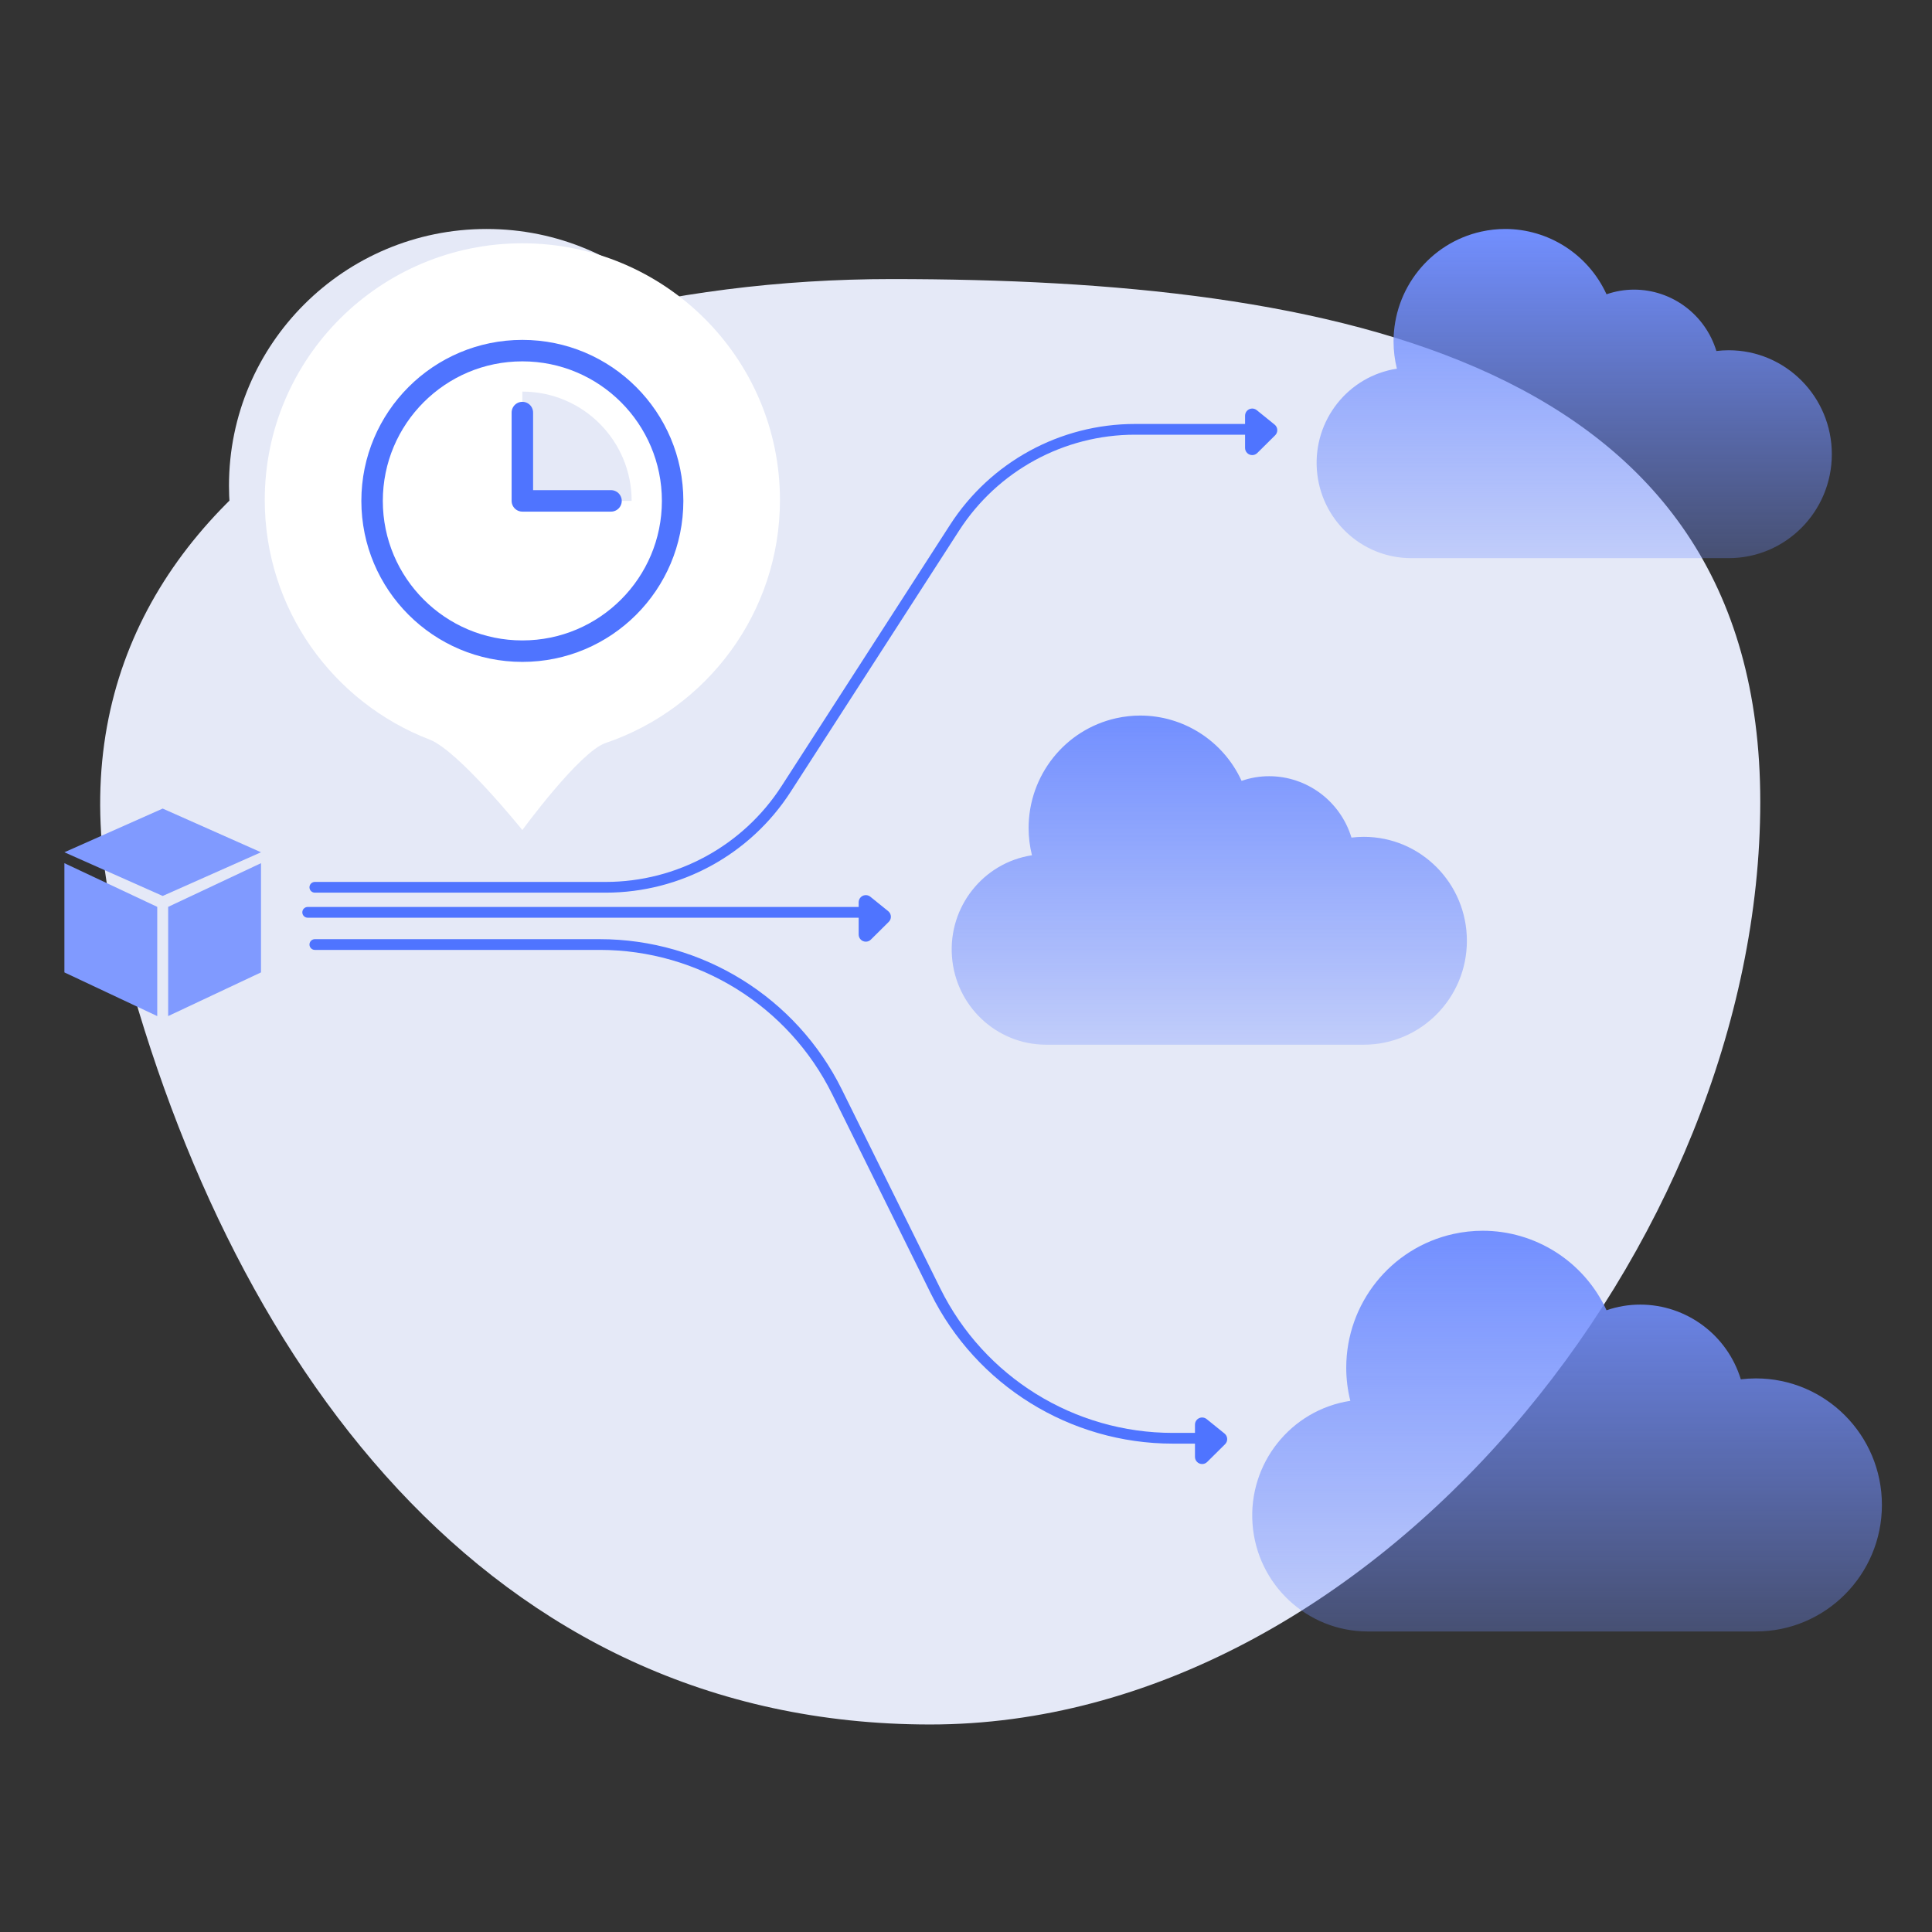 <?xml version="1.0" encoding="UTF-8"?>
<svg width="270px" height="270px" viewBox="0 0 270 270" version="1.1" xmlns="http://www.w3.org/2000/svg" xmlns:xlink="http://www.w3.org/1999/xlink">
    <rect x="0" y="0" width="270" height="270" fill="#333333" stroke="none"/>
    <title>picto-faster-deployments</title>
    <defs>
        <linearGradient x1="50%" y1="0%" x2="50%" y2="100%" id="linearGradient-1">
            <stop stop-color="#728FFF" offset="0%"></stop>
            <stop stop-color="#728FFF" stop-opacity="0.313" offset="100%"></stop>
        </linearGradient>
        <linearGradient x1="50%" y1="0%" x2="50%" y2="100%" id="linearGradient-2">
            <stop stop-color="#728FFF" offset="0%"></stop>
            <stop stop-color="#728FFF" stop-opacity="0.313" offset="100%"></stop>
        </linearGradient>
    </defs>
    <g id="Page-1" stroke="none" stroke-width="1" fill="none" fill-rule="evenodd">
        <g id="illustrations-copy" transform="translate(-270, -152)">
            <g id="picto-faster-deployments" transform="translate(270, 152)">
                <rect id="Rectangle" x="0" y="0" width="270" height="270"></rect>
                <path d="M130,241 C68.227,241 31.29,190.282 16.284,130.026 C1.278,69.77 62.813,39 124.586,39 C186.358,39 246,50.201 246,112.052 C246,173.902 191.773,241 130,241 Z" id="Fill-1" fill="#E5E9F7"></path>
                <line x1="43" y1="127.5" x2="121" y2="127.5" id="Path-5" stroke="#4F74FF" stroke-width="1.5" stroke-linecap="round" stroke-linejoin="round"></line>
                <path d="M44,124 L84.646,124 C94.839,124 104.334,118.825 109.858,110.259 L133.409,73.741 C138.933,65.175 148.428,60 158.621,60 L174,60 L174,60" id="Path-23" stroke="#4F74FF" stroke-width="1.5" stroke-linecap="round" stroke-linejoin="round"></path>
                <path d="M44,201 L83.815,201 C97.885,201 110.737,193.02 116.977,180.409 L130.742,152.591 C136.982,139.98 149.835,132 163.905,132 L169,132 L169,132" id="Path-23-Copy" stroke="#4F74FF" stroke-width="1.5" stroke-linecap="round" stroke-linejoin="round" transform="translate(106.5, 166.5) scale(1, -1) translate(-106.5, -166.5) "></path>
                <path d="M68,114 C68,114 75.977,103.08 79.623,101.841 C93.802,97.024 104,83.637 104,67.876 C104,48.062 87.882,32 68,32 C48.118,32 32,48.062 32,67.876 C32,83.139 41.564,96.177 55.046,101.36 C59.066,102.905 68,114 68,114 Z" id="Oval-Copy" fill="#E5E9F7"></path>
                <path d="M73,116 C73,116 80.977,105.08 84.623,103.841 C98.802,99.024 109,85.637 109,69.876 C109,50.062 92.882,34 73,34 C53.118,34 37,50.062 37,69.876 C37,85.139 46.564,98.177 60.046,103.36 C64.066,104.905 73,116 73,116 Z" id="Oval" fill="#FFFFFF"></path>
                <g id="Group-3" transform="translate(52, 49)">
                    <path d="M36.273,21 C36.273,12.565 29.435,5.727 21,5.727 L21,21 L36.273,21 Z" id="Path" fill="#E5E9F7"></path>
                    <circle id="Oval" stroke="#4F74FF" stroke-width="3" cx="21" cy="21" r="21"></circle>
                    <polyline id="Path-24" stroke="#4F74FF" stroke-width="3" stroke-linecap="round" stroke-linejoin="round" points="21 8.655 21 21 33.39 21"></polyline>
                </g>
                <g id="Group-45" transform="translate(9, 113)" fill="#809AFF">
                    <polygon id="Fill-18" points="12.974 29 7.81597009e-14 22.895 7.81597009e-14 7.63 12.974 13.736"></polygon>
                    <polygon id="Fill-20" points="27.474 22.894 14.5 28.999 14.5 13.736 27.474 7.631"></polygon>
                    <polygon id="Fill-22" points="0 6.105 13.737 12.21 27.474 6.105 13.737 2.13162821e-14"></polygon>
                </g>
                <path d="M206.995,32.37 C199.838,33.96 194.745,40.354 194.75,47.738 L194.75,47.738 C194.751,49.016 194.909,50.286 195.218,51.523 L195.218,51.523 C188.4,52.572 183.529,58.731 184.036,65.663 L184.036,65.663 C184.542,72.595 190.256,77.969 197.152,78 L197.152,78 L241.588,78 C249.548,78 256,71.497 256,63.474 L256,63.474 C256,55.452 249.548,48.949 241.588,48.949 L241.588,48.949 C241.013,48.95 240.439,48.985 239.868,49.054 L239.868,49.054 C238.316,43.964 233.659,40.487 228.377,40.476 L228.377,40.476 C227.063,40.474 225.758,40.696 224.515,41.127 L224.515,41.127 C221.922,35.477 216.334,32 210.358,32 L210.358,32 C209.245,32 208.119,32.121 206.995,32.37" id="Fill-3" fill="url(#linearGradient-1)"></path>
                <path d="M155.994,100.371 C148.838,101.961 143.745,108.354 143.749,115.738 L143.749,115.738 C143.751,117.015 143.908,118.286 144.218,119.524 L144.218,119.524 C137.4,120.573 132.529,126.731 133.036,133.663 L133.036,133.663 C133.541,140.596 139.255,145.97 146.151,146 L146.151,146 L190.588,146 C198.548,146 205,139.497 205,131.475 L205,131.475 C205,123.453 198.548,116.949 190.588,116.949 L190.588,116.949 C190.013,116.95 189.438,116.985 188.868,117.055 L188.868,117.055 C187.316,111.965 182.658,108.487 177.377,108.477 L177.377,108.477 C176.062,108.475 174.757,108.695 173.514,109.127 L173.514,109.127 C170.921,103.477 165.334,100.001 159.358,100 L159.358,100 C158.244,100 157.118,100.121 155.994,100.371" id="Fill-6" fill="url(#linearGradient-1)"></path>
                <path d="M203.105,172.451 C194.358,174.387 188.132,182.171 188.139,191.16 L188.139,191.16 C188.139,192.714 188.333,194.263 188.711,195.767 L188.711,195.767 C180.378,197.044 174.425,204.541 175.044,212.98 L175.044,212.98 C175.662,221.421 182.645,227.962 191.074,228 L191.074,228 L245.385,228 C255.113,228 263,220.083 263,210.316 L263,210.316 C263,200.551 255.113,192.634 245.385,192.634 L245.385,192.634 C244.683,192.635 243.98,192.677 243.282,192.762 L243.282,192.762 C241.386,186.566 235.693,182.333 229.238,182.32 L229.238,182.32 C227.631,182.318 226.036,182.586 224.518,183.11 L224.518,183.11 C221.349,176.232 214.519,172.001 207.217,172 L207.217,172 C205.855,172 204.478,172.147 203.105,172.451" id="Fill-9" fill="url(#linearGradient-2)"></path>
                <path d="M174,58.095 L174,62.601 C174,63.153 174.448,63.601 175,63.601 C175.264,63.601 175.517,63.497 175.704,63.311 L178.207,60.83 C178.599,60.441 178.602,59.808 178.213,59.415 C178.188,59.389 178.161,59.365 178.132,59.342 L175.629,57.317 C175.199,56.97 174.57,57.037 174.222,57.466 C174.079,57.644 174,57.866 174,58.095 Z" id="-g-Path-24" fill="#4F74FF"></path>
                <path d="M120,126.095 L120,130.601 C120,131.153 120.448,131.601 121,131.601 C121.264,131.601 121.517,131.497 121.704,131.311 L124.207,128.83 C124.599,128.441 124.602,127.808 124.213,127.415 C124.188,127.389 124.161,127.365 124.132,127.342 L121.629,125.317 C121.199,124.97 120.57,125.037 120.222,125.466 C120.079,125.644 120,125.866 120,126.095 Z" id="-g-Path-24-Copy" fill="#4F74FF"></path>
                <path d="M167,199.095 L167,203.601 C167,204.153 167.448,204.601 168,204.601 C168.264,204.601 168.517,204.497 168.704,204.311 L171.207,201.83 C171.599,201.441 171.602,200.808 171.213,200.415 C171.188,200.389 171.161,200.365 171.132,200.342 L168.629,198.317 C168.199,197.97 167.57,198.037 167.222,198.466 C167.079,198.644 167,198.866 167,199.095 Z" id="-g-Path-24-Copy-2" fill="#4F74FF"></path>
            </g>
        </g>
    </g>
</svg>